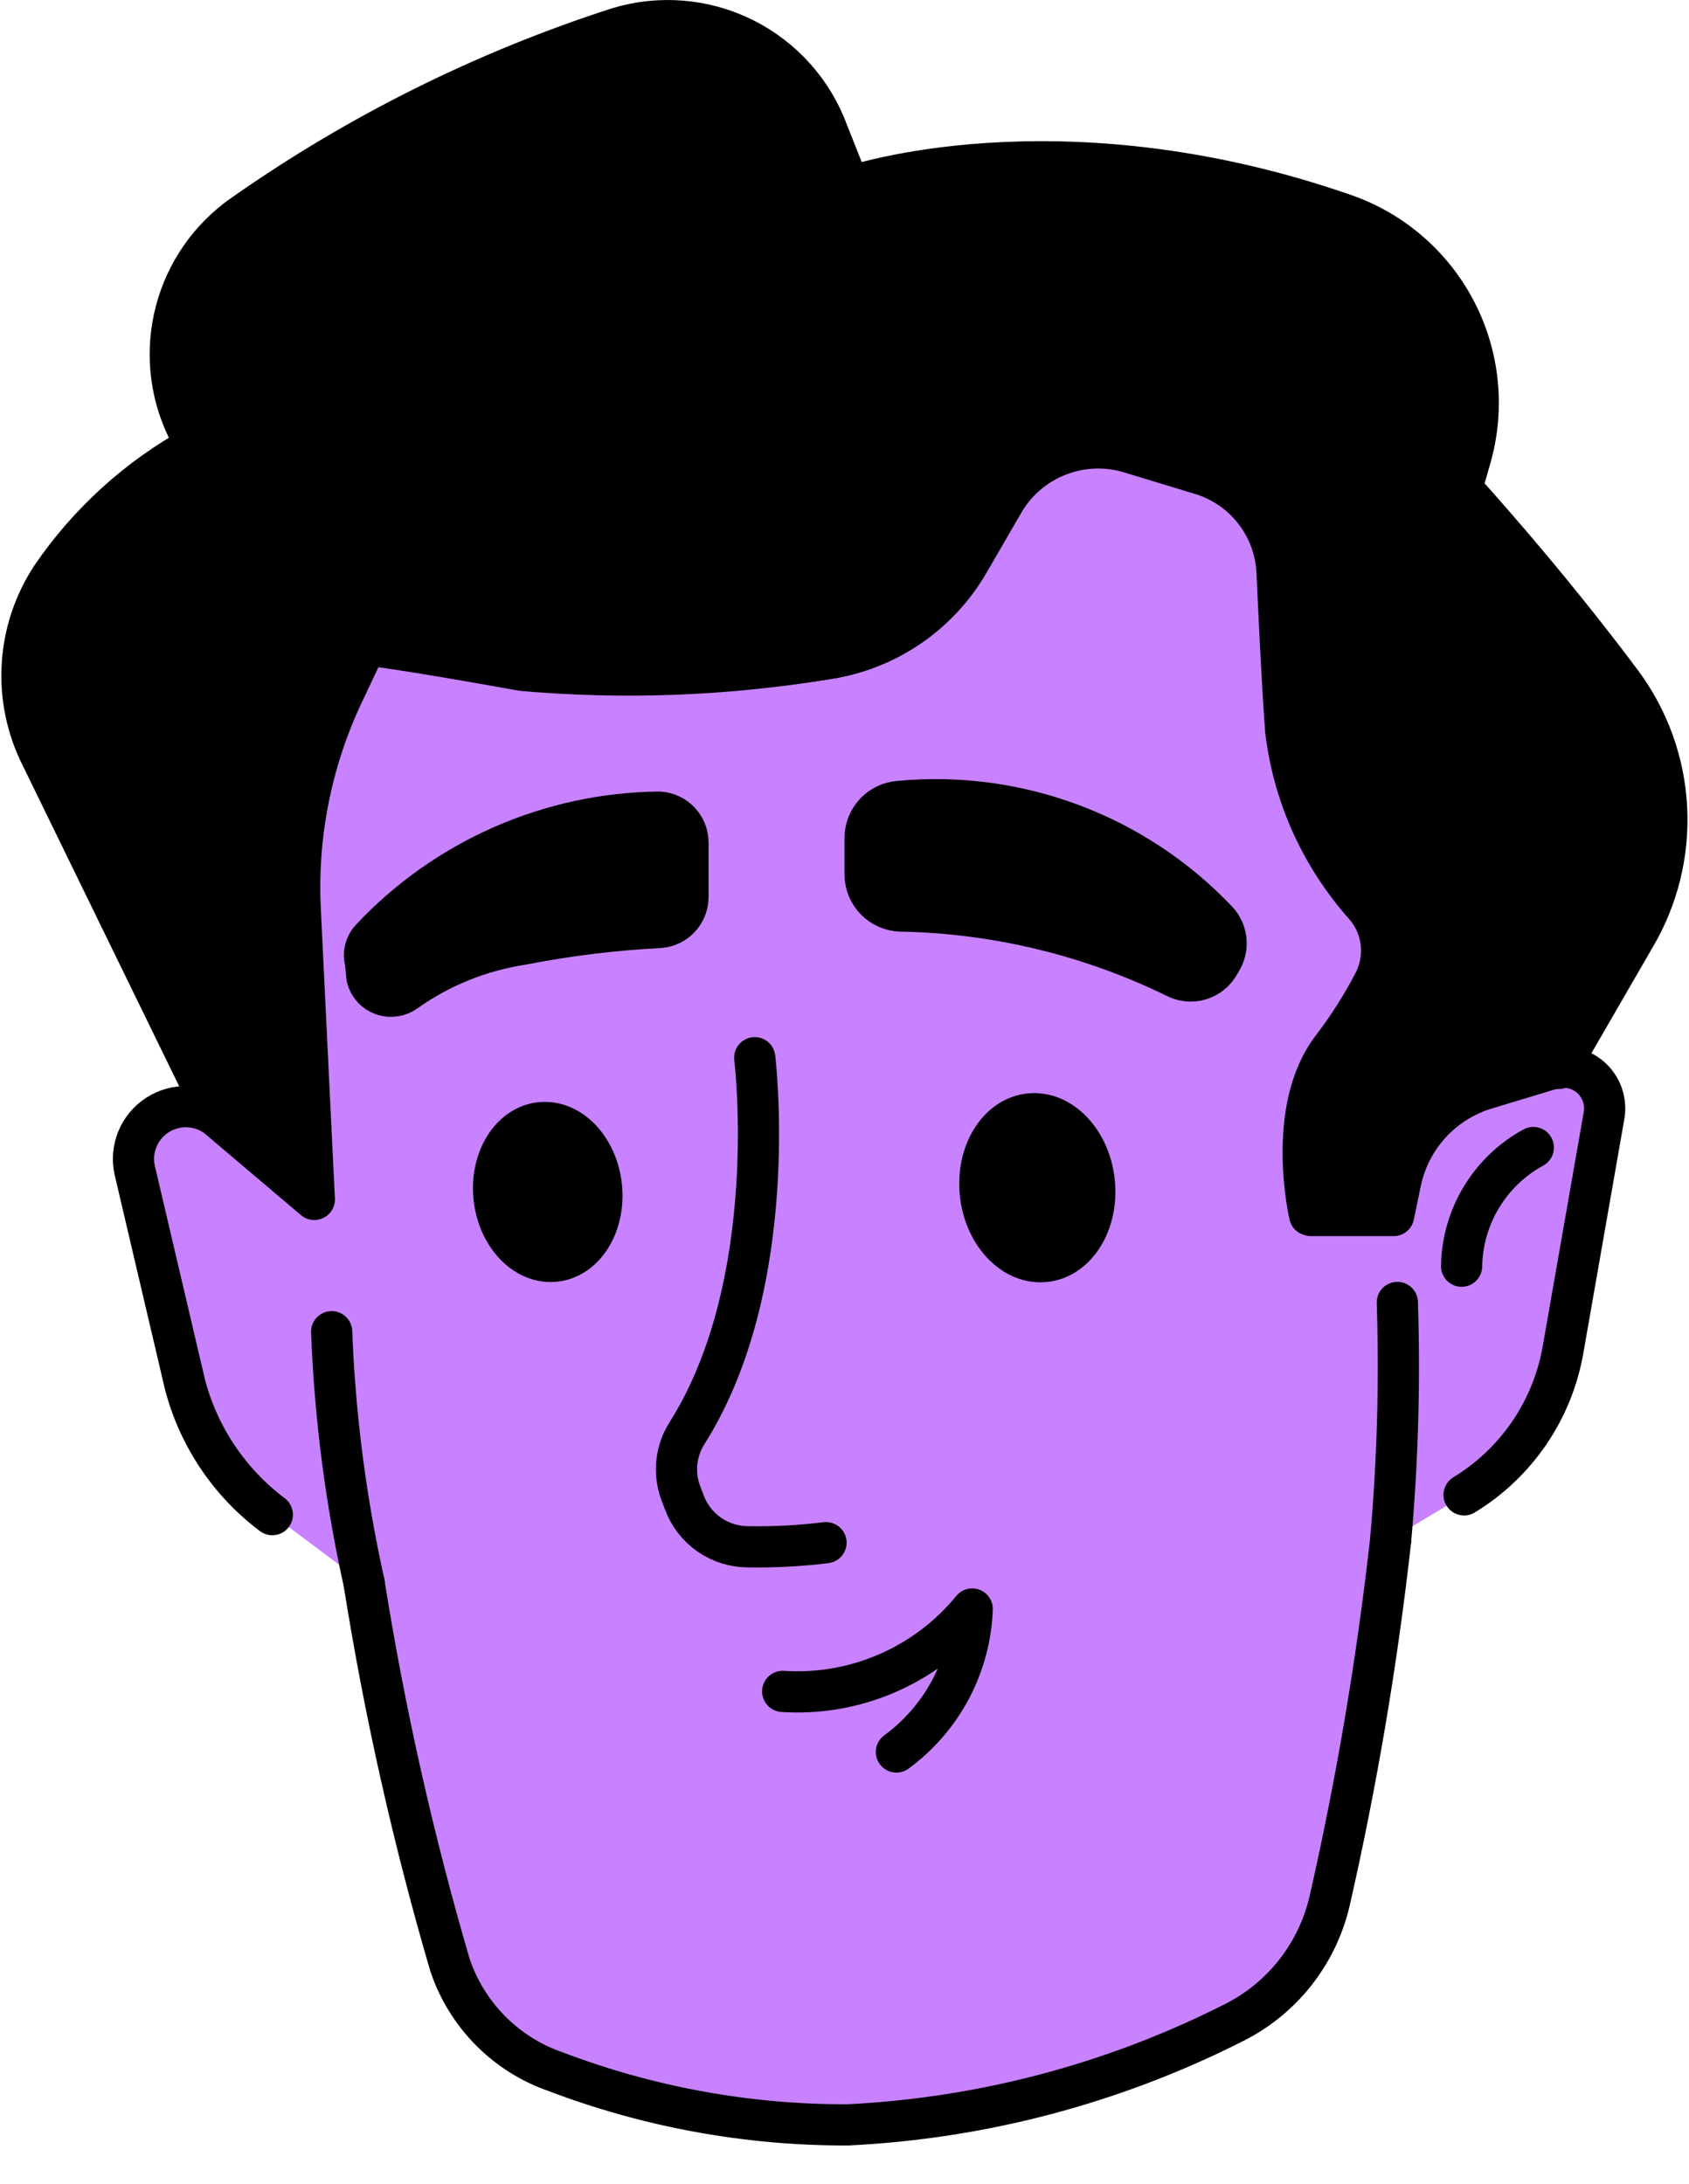 <svg width="41" height="53" viewBox="0 0 41 53" fill="none" xmlns="http://www.w3.org/2000/svg">
<g clip-path="url(#clip0_1957_270618)">
<path d="M8.84 38.43C9.337 41.554 10.032 44.644 10.92 47.68C11.12 48.282 11.456 48.829 11.901 49.28C12.347 49.731 12.89 50.073 13.49 50.28C15.754 51.141 18.157 51.578 20.58 51.57C23.82 51.413 26.991 50.578 29.89 49.12C30.488 48.832 31.013 48.412 31.427 47.893C31.841 47.373 32.132 46.767 32.28 46.12C32.937 43.23 33.431 40.306 33.76 37.36L35.54 36.29C36.166 35.909 36.704 35.399 37.118 34.794C37.532 34.188 37.812 33.502 37.94 32.78L38.94 27.07C38.967 26.903 38.951 26.732 38.894 26.573C38.837 26.413 38.741 26.271 38.614 26.159C38.487 26.047 38.334 25.969 38.169 25.933C38.004 25.896 37.832 25.902 37.67 25.95L36.05 26.44C35.54 26.597 35.081 26.888 34.72 27.282C34.36 27.675 34.111 28.158 34 28.68L33.83 29.5H31.83C31.83 29.5 31.23 26.93 32.38 25.44C32.757 24.946 33.092 24.421 33.38 23.87C33.534 23.571 33.595 23.233 33.554 22.899C33.513 22.566 33.372 22.252 33.15 22C32.093 20.806 31.429 19.315 31.25 17.73C31.15 16.34 31.09 14.95 31.04 13.89C31.02 13.343 30.829 12.816 30.494 12.383C30.158 11.951 29.695 11.635 29.17 11.48L27.36 10.93C26.789 10.762 26.179 10.789 25.626 11.009C25.073 11.228 24.61 11.626 24.31 12.14L23.47 13.59C23.114 14.23 22.616 14.78 22.015 15.198C21.413 15.616 20.724 15.89 20 16C17.58 16.394 15.121 16.484 12.68 16.27C9.68 15.73 8.89 15.65 8.89 15.65L8.29 16.92C7.54 18.543 7.196 20.325 7.29 22.11L7.63 29.11L5.27 27.11C5.062 26.955 4.812 26.867 4.554 26.859C4.295 26.85 4.039 26.92 3.822 27.061C3.604 27.201 3.435 27.404 3.336 27.644C3.237 27.883 3.214 28.147 3.27 28.4L4.49 33.6C4.82 34.862 5.567 35.976 6.61 36.76L8.84 38.43Z" fill="#C882FF"/>
<path d="M35.54 36.28C36.166 35.899 36.704 35.389 37.118 34.784C37.532 34.178 37.812 33.492 37.94 32.77L38.94 27.06C38.967 26.893 38.951 26.722 38.894 26.563C38.837 26.403 38.741 26.261 38.614 26.149C38.487 26.037 38.334 25.959 38.169 25.923C38.004 25.886 37.832 25.892 37.67 25.94L36.05 26.43C35.538 26.588 35.079 26.88 34.718 27.276C34.358 27.671 34.11 28.156 34 28.68L33.83 29.5H31.83C31.83 29.5 31.23 26.93 32.38 25.44C32.757 24.946 33.092 24.421 33.38 23.87C33.534 23.571 33.595 23.233 33.554 22.899C33.513 22.566 33.372 22.252 33.15 22C32.093 20.806 31.429 19.315 31.25 17.73C31.15 16.34 31.09 14.95 31.04 13.89C31.02 13.343 30.829 12.816 30.494 12.383C30.158 11.951 29.695 11.635 29.17 11.48L27.36 10.93C26.789 10.762 26.179 10.789 25.626 11.009C25.073 11.228 24.61 11.626 24.31 12.14L23.47 13.59C23.114 14.23 22.616 14.78 22.015 15.198C21.413 15.616 20.724 15.89 20 16C17.58 16.394 15.121 16.484 12.68 16.27C9.68 15.73 8.89 15.65 8.89 15.65L8.29 16.92C7.54 18.543 7.196 20.325 7.29 22.11L7.63 29.11L5.27 27.11C5.062 26.955 4.812 26.867 4.554 26.859C4.295 26.85 4.039 26.92 3.822 27.061C3.604 27.201 3.435 27.404 3.336 27.644C3.237 27.883 3.214 28.147 3.27 28.4L4.49 33.6C4.82 34.862 5.567 35.976 6.61 36.76" stroke="black" stroke-linecap="round" stroke-linejoin="round"/>
<path d="M8.84 38.43C9.337 41.554 10.032 44.644 10.92 47.68C11.12 48.281 11.456 48.829 11.902 49.28C12.347 49.731 12.891 50.073 13.49 50.28C15.754 51.14 18.157 51.578 20.58 51.57C23.82 51.412 26.992 50.578 29.89 49.12C30.488 48.831 31.014 48.412 31.427 47.893C31.841 47.373 32.132 46.767 32.28 46.12C32.937 43.23 33.431 40.305 33.76 37.36" stroke="black" stroke-linecap="round" stroke-linejoin="round"/>
<path d="M8.91 23.73C8.934 23.825 8.982 23.913 9.049 23.985C9.115 24.058 9.199 24.113 9.292 24.145C9.385 24.178 9.484 24.187 9.581 24.172C9.679 24.157 9.771 24.119 9.85 24.06C10.688 23.466 11.654 23.076 12.67 22.92C13.769 22.705 14.881 22.568 16 22.51C16.189 22.5 16.367 22.417 16.497 22.28C16.628 22.142 16.7 21.959 16.7 21.77V20.45C16.7 20.26 16.628 20.078 16.497 19.94C16.367 19.803 16.189 19.72 16 19.71C14.685 19.724 13.388 20.005 12.185 20.534C10.982 21.064 9.898 21.831 9 22.79C8.933 22.863 8.886 22.952 8.863 23.048C8.84 23.144 8.843 23.245 8.87 23.34L8.91 23.73Z" fill="black"/>
<path d="M8.91 23.73C8.934 23.825 8.982 23.913 9.049 23.985C9.115 24.058 9.199 24.113 9.292 24.145C9.385 24.178 9.484 24.187 9.581 24.172C9.679 24.157 9.771 24.119 9.85 24.06C10.688 23.466 11.654 23.076 12.67 22.92C13.769 22.705 14.881 22.568 16 22.51C16.189 22.5 16.367 22.417 16.497 22.28C16.628 22.142 16.7 21.959 16.7 21.77V20.45C16.7 20.26 16.628 20.078 16.497 19.94C16.367 19.803 16.189 19.72 16 19.71C14.685 19.724 13.388 20.005 12.185 20.534C10.982 21.064 9.898 21.831 9 22.79C8.933 22.863 8.886 22.952 8.863 23.048C8.84 23.144 8.843 23.245 8.87 23.34L8.91 23.73Z" stroke="black" stroke-linecap="round" stroke-linejoin="round"/>
<path d="M21 20.34V21.22C21 21.451 21.09 21.673 21.25 21.839C21.41 22.005 21.629 22.102 21.86 22.11C24.17 22.152 26.443 22.699 28.52 23.71C28.612 23.761 28.713 23.793 28.817 23.804C28.921 23.816 29.026 23.806 29.127 23.776C29.228 23.747 29.321 23.697 29.402 23.631C29.484 23.564 29.551 23.483 29.6 23.39L29.67 23.27C29.748 23.123 29.779 22.956 29.757 22.791C29.735 22.626 29.663 22.472 29.55 22.35C28.567 21.313 27.362 20.513 26.024 20.01C24.687 19.508 23.253 19.316 21.83 19.45C21.605 19.465 21.393 19.566 21.239 19.731C21.085 19.896 21 20.114 21 20.34V20.34Z" fill="black"/>
<path d="M21 20.34V21.22C21 21.451 21.09 21.673 21.25 21.839C21.41 22.005 21.629 22.102 21.86 22.11C24.17 22.152 26.443 22.699 28.52 23.71C28.612 23.761 28.713 23.793 28.817 23.804C28.921 23.816 29.026 23.806 29.127 23.776C29.228 23.747 29.321 23.697 29.402 23.631C29.484 23.564 29.551 23.483 29.6 23.39L29.67 23.27C29.748 23.123 29.779 22.956 29.757 22.791C29.735 22.626 29.663 22.472 29.55 22.35C28.567 21.313 27.362 20.513 26.024 20.01C24.687 19.508 23.253 19.316 21.83 19.45C21.605 19.465 21.393 19.566 21.239 19.731C21.085 19.896 21 20.114 21 20.34V20.34Z" stroke="black" stroke-linecap="round" stroke-linejoin="round"/>
<path d="M18.321 25.67C18.321 25.67 18.991 31.1 16.691 34.76C16.548 34.978 16.459 35.227 16.431 35.486C16.403 35.745 16.438 36.007 16.531 36.25L16.611 36.46C16.728 36.777 16.939 37.051 17.216 37.244C17.494 37.437 17.823 37.54 18.161 37.54C18.793 37.551 19.424 37.517 20.051 37.44" stroke="black" stroke-linecap="round" stroke-linejoin="round"/>
<path d="M13.473 30.609C14.193 30.533 14.697 29.719 14.599 28.791C14.501 27.863 13.839 27.172 13.119 27.248C12.4 27.323 11.896 28.137 11.993 29.066C12.091 29.994 12.754 30.685 13.473 30.609Z" fill="black"/>
<path d="M25.369 30.615C26.132 30.535 26.667 29.668 26.563 28.68C26.459 27.691 25.755 26.955 24.992 27.035C24.228 27.116 23.694 27.982 23.798 28.971C23.902 29.959 24.605 30.696 25.369 30.615Z" fill="black"/>
<path d="M13.473 30.609C14.193 30.533 14.697 29.719 14.599 28.791C14.501 27.863 13.839 27.172 13.119 27.248C12.4 27.323 11.896 28.137 11.993 29.066C12.091 29.994 12.754 30.685 13.473 30.609Z" stroke="black" stroke-linecap="round" stroke-linejoin="round"/>
<path d="M25.369 30.615C26.132 30.535 26.667 29.668 26.563 28.68C26.459 27.691 25.755 26.955 24.992 27.035C24.228 27.116 23.694 27.982 23.798 28.971C23.902 29.959 24.605 30.696 25.369 30.615Z" stroke="black" stroke-linecap="round" stroke-linejoin="round"/>
<path d="M8.841 38.43C8.394 36.421 8.129 34.376 8.051 32.32" stroke="black" stroke-linecap="round" stroke-linejoin="round"/>
<path d="M19 41.05C19.871 41.107 20.742 40.955 21.542 40.607C22.342 40.259 23.048 39.725 23.6 39.05C23.575 39.73 23.396 40.395 23.078 40.996C22.759 41.596 22.308 42.118 21.76 42.52" stroke="black" stroke-linecap="round" stroke-linejoin="round"/>
<path d="M33.76 37.35C33.929 35.441 33.982 33.525 33.92 31.61" stroke="black" stroke-linecap="round" stroke-linejoin="round"/>
<path d="M35.48 30.73C35.49 30.139 35.656 29.561 35.961 29.055C36.267 28.549 36.702 28.133 37.221 27.85" stroke="black" stroke-linecap="round" stroke-linejoin="round"/>
<path d="M39.371 16.58C37.461 14.02 35.481 11.86 35.481 11.86L35.691 11.13C36.038 9.936 35.914 8.655 35.342 7.551C34.77 6.447 33.796 5.605 32.621 5.2C25.671 2.79 20.621 4.54 20.621 4.54L20.101 3.23C19.739 2.232 19.009 1.412 18.06 0.937C17.11 0.463 16.015 0.371 15.001 0.68C11.753 1.728 8.682 3.258 5.891 5.22C5.09 5.782 4.514 6.61 4.267 7.557C4.02 8.504 4.117 9.508 4.541 10.39L4.741 10.83C3.345 11.599 2.15 12.685 1.251 14C0.829 14.641 0.584 15.381 0.54 16.146C0.496 16.912 0.655 17.675 1.001 18.36L5.241 27.05L7.601 29.05L7.261 22.05C7.167 20.265 7.51 18.483 8.261 16.86L8.861 15.59C8.861 15.59 9.611 15.67 12.651 16.21C15.1 16.447 17.569 16.376 20.001 16C20.729 15.903 21.425 15.64 22.036 15.23C22.646 14.821 23.154 14.277 23.521 13.64L24.361 12.19C24.66 11.676 25.124 11.278 25.677 11.059C26.23 10.839 26.84 10.812 27.411 10.98L29.221 11.53C29.723 11.698 30.162 12.014 30.48 12.438C30.798 12.861 30.979 13.371 31.001 13.9C31.051 14.96 31.111 16.35 31.211 17.74C31.403 19.326 32.081 20.814 33.151 22C33.364 22.256 33.496 22.57 33.53 22.901C33.564 23.232 33.498 23.566 33.341 23.86C33.053 24.411 32.718 24.936 32.341 25.43C31.191 26.92 31.791 29.49 31.791 29.49H33.791L33.961 28.67C34.071 28.145 34.321 27.659 34.683 27.264C35.046 26.868 35.507 26.577 36.021 26.42L37.641 25.93H37.841L39.691 22.73C40.247 21.787 40.513 20.701 40.456 19.607C40.399 18.513 40.022 17.461 39.371 16.58Z" fill="black"/>
<path d="M39.371 16.58C37.461 14.02 35.481 11.86 35.481 11.86L35.691 11.13C36.038 9.936 35.914 8.655 35.342 7.551C34.77 6.447 33.796 5.605 32.621 5.2C25.671 2.79 20.621 4.54 20.621 4.54L20.101 3.23C19.739 2.232 19.009 1.412 18.06 0.937C17.11 0.463 16.015 0.371 15.001 0.68C11.753 1.728 8.682 3.258 5.891 5.22C5.09 5.782 4.514 6.61 4.267 7.557C4.02 8.504 4.117 9.508 4.541 10.39L4.741 10.83C3.345 11.599 2.15 12.685 1.251 14C0.829 14.641 0.584 15.381 0.54 16.146C0.496 16.912 0.655 17.675 1.001 18.36L5.241 27.05L7.601 29.05L7.261 22.05C7.167 20.265 7.51 18.483 8.261 16.86L8.861 15.59C8.861 15.59 9.611 15.67 12.651 16.21C15.1 16.447 17.569 16.376 20.001 16C20.729 15.903 21.425 15.64 22.036 15.23C22.646 14.821 23.154 14.277 23.521 13.64L24.361 12.19C24.66 11.676 25.124 11.278 25.677 11.059C26.23 10.839 26.84 10.812 27.411 10.98L29.221 11.53C29.723 11.698 30.162 12.014 30.48 12.438C30.798 12.861 30.979 13.371 31.001 13.9C31.051 14.96 31.111 16.35 31.211 17.74C31.403 19.326 32.081 20.814 33.151 22C33.364 22.256 33.496 22.57 33.53 22.901C33.564 23.232 33.498 23.566 33.341 23.86C33.053 24.411 32.718 24.936 32.341 25.43C31.191 26.92 31.791 29.49 31.791 29.49H33.791L33.961 28.67C34.071 28.145 34.321 27.659 34.683 27.264C35.046 26.868 35.507 26.577 36.021 26.42L37.641 25.93H37.841L39.691 22.73C40.247 21.787 40.513 20.701 40.456 19.607C40.399 18.513 40.022 17.461 39.371 16.58Z" stroke="black" stroke-linecap="round" stroke-linejoin="round"/>
</g>
<defs>
<clipPath id="clip0_1957_270618">
<rect width="40.97" height="52.07" fill="white"/>
</clipPath>
</defs>
</svg>
